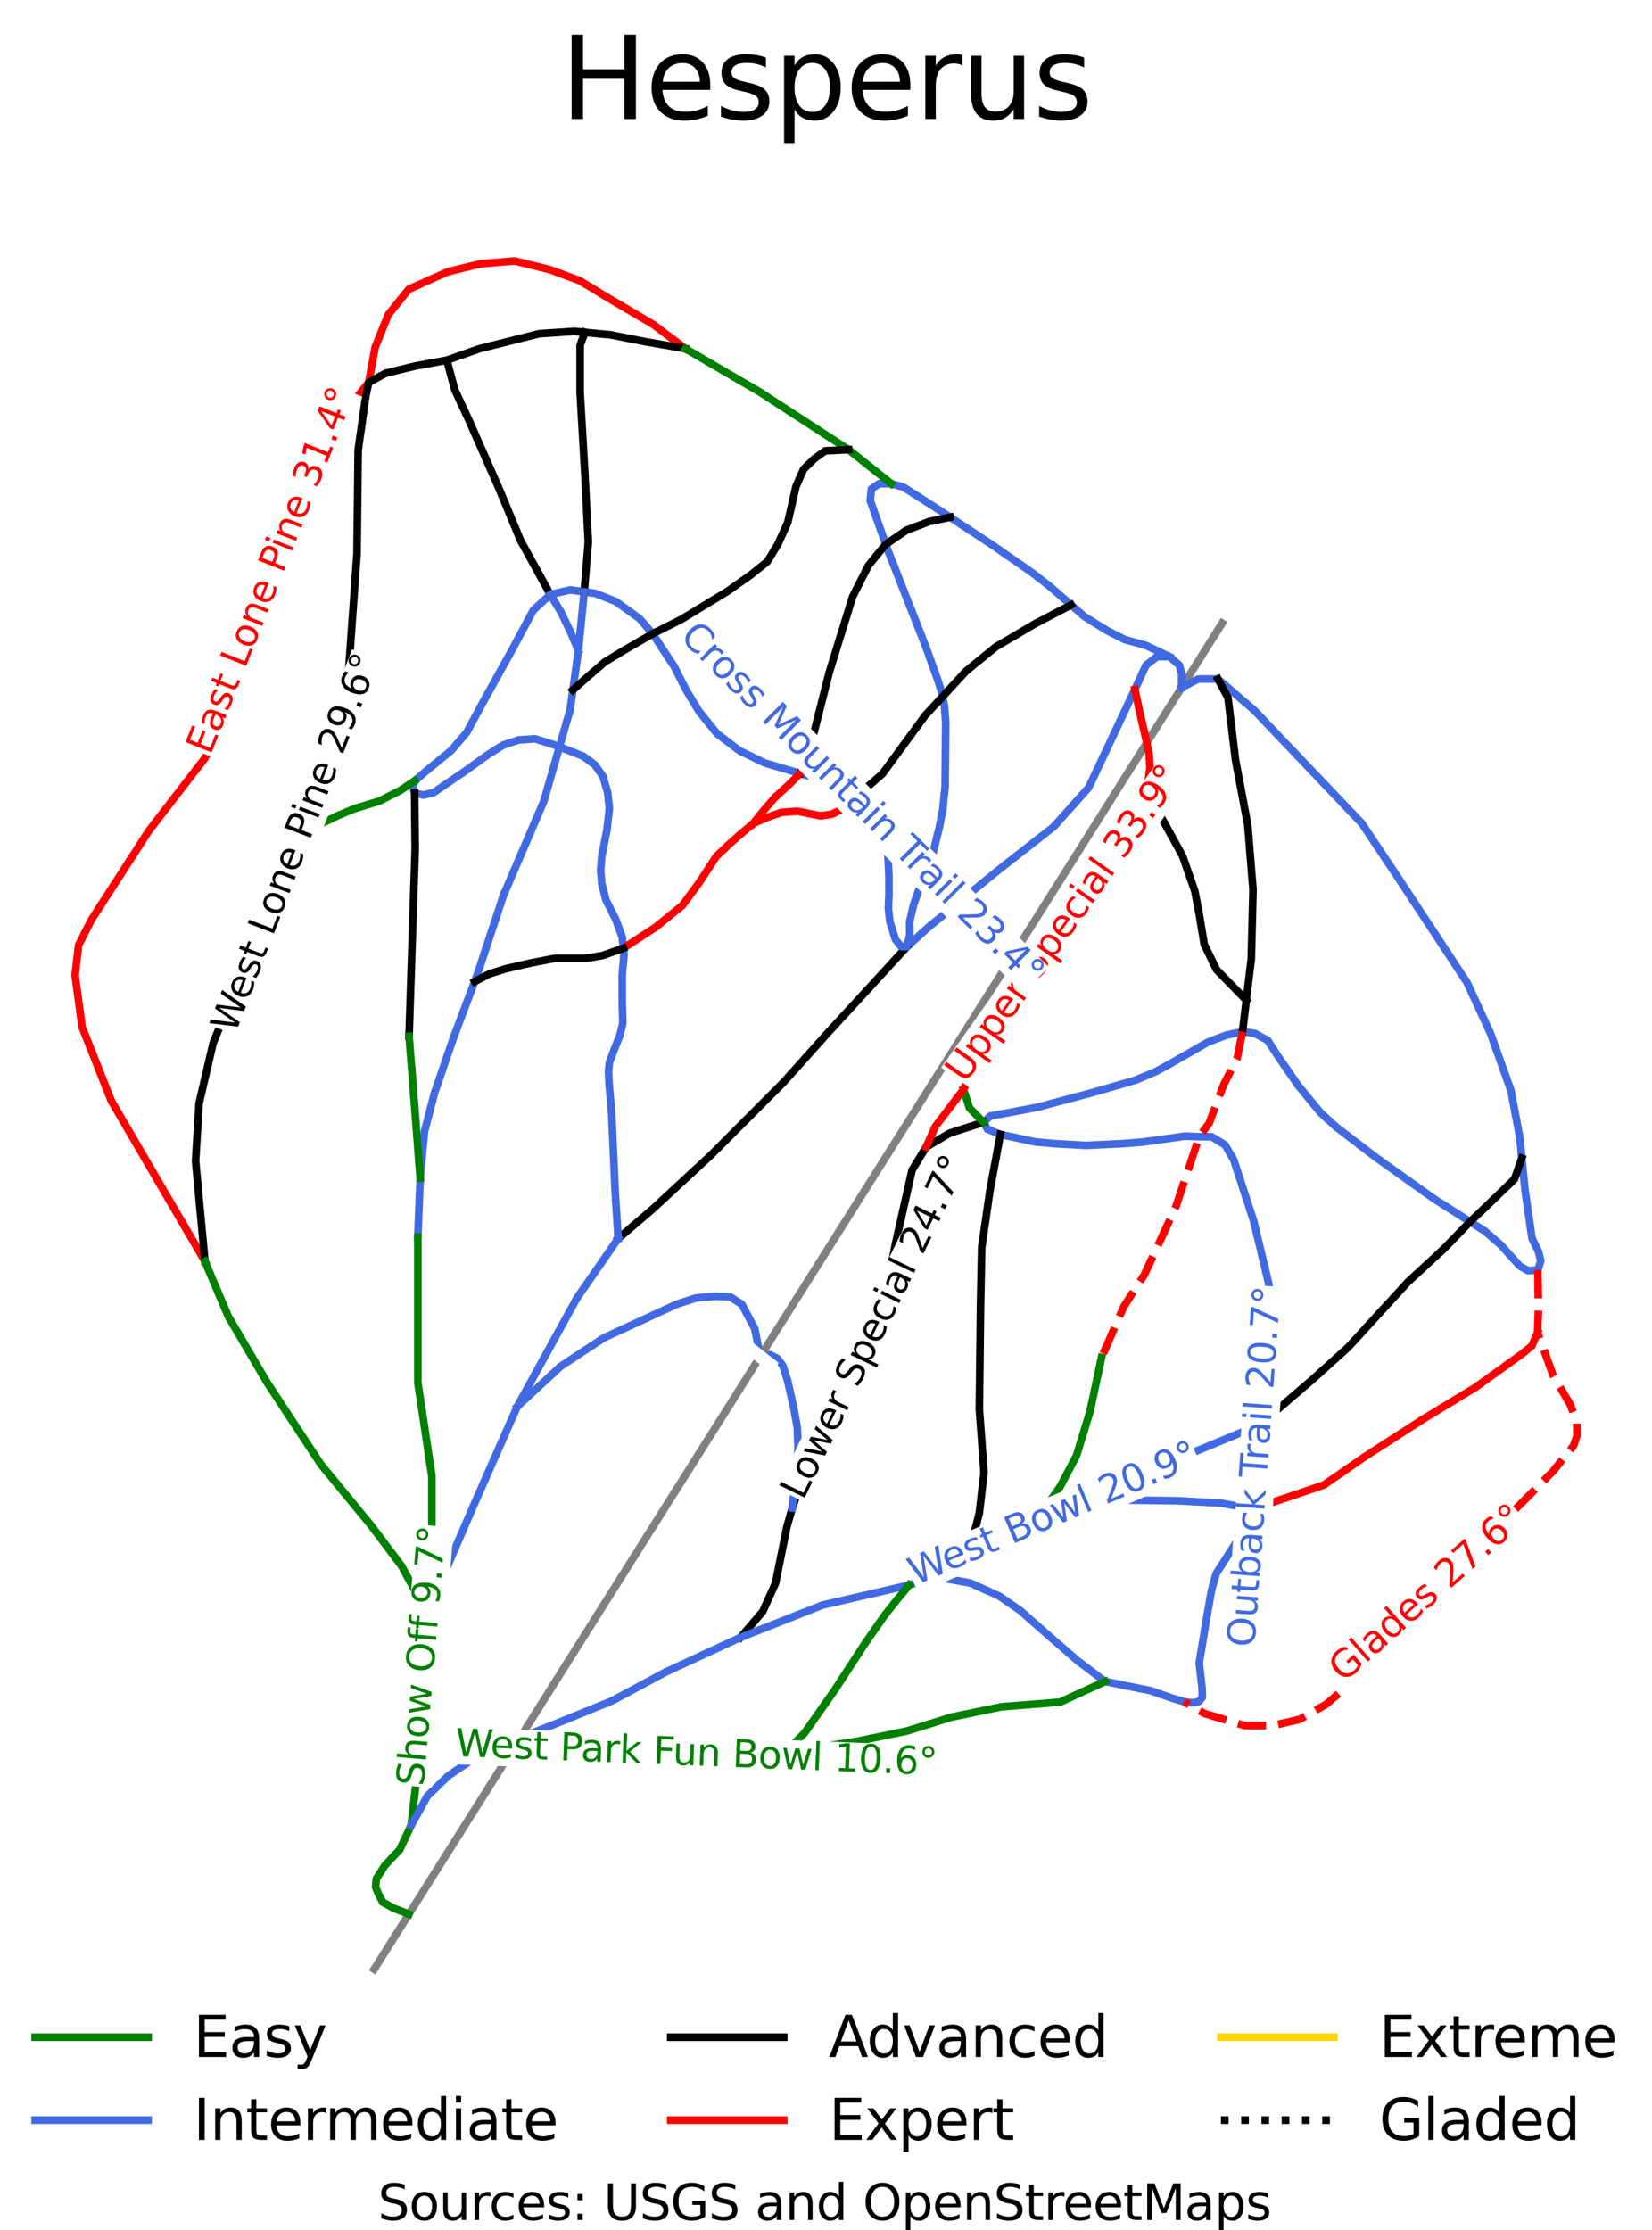 <?xml version="1.0" encoding="utf-8" standalone="no"?>
<!DOCTYPE svg PUBLIC "-//W3C//DTD SVG 1.1//EN"
  "http://www.w3.org/Graphics/SVG/1.1/DTD/svg11.dtd">
<svg height="118.412pt" version="1.1" viewBox="0 0 87.732 118.412" width="87.732pt" xmlns="http://www.w3.org/2000/svg" xmlns:xlink="http://www.w3.org/1999/xlink">
 <defs>
  <style type="text/css">*{stroke-linecap:butt;stroke-linejoin:round;}</style>
 </defs>
 <g id="figure_1">
  <g id="patch_1">
   <path d="M 0 118.412 
L 87.732 118.412 
L 87.732 0 
L 0 0 
z
" style="fill:#ffffff;"/>
  </g>
  <g id="axes_1">
   <g id="line2d_1">
    <path clip-path="url(#pe75e7ef4fc)" d="M 62.752 36.506 
" style="fill:none;stroke:#008000;stroke-linecap:square;stroke-width:0.001;"/>
   </g>
   <g id="line2d_2">
    <path clip-path="url(#pe75e7ef4fc)" d="M 62.752 36.506 
" style="fill:none;stroke:#4169e1;stroke-linecap:square;stroke-width:0.001;"/>
   </g>
   <g id="line2d_3">
    <path clip-path="url(#pe75e7ef4fc)" d="M 62.752 36.506 
" style="fill:none;stroke:#000000;stroke-linecap:square;stroke-width:0.001;"/>
   </g>
   <g id="line2d_4">
    <path clip-path="url(#pe75e7ef4fc)" d="M 62.752 36.506 
" style="fill:none;stroke:#ff0000;stroke-linecap:square;stroke-width:0.001;"/>
   </g>
   <g id="line2d_5">
    <path clip-path="url(#pe75e7ef4fc)" d="M 62.752 36.506 
" style="fill:none;stroke:#ffd700;stroke-linecap:square;stroke-width:0.001;"/>
   </g>
   <g id="line2d_6">
    <path clip-path="url(#pe75e7ef4fc)" d="M 62.752 36.506 
" style="fill:none;stroke:#000000;stroke-dasharray:0.001,0.002;stroke-dashoffset:0;stroke-width:0.001;"/>
   </g>
   <g id="line2d_7">
    <path clip-path="url(#pe75e7ef4fc)" d="M 19.87 104.557 
L 21.715 101.631 
L 24.047 97.93 
L 26.379 94.229 
L 28.711 90.528 
L 31.043 86.828 
L 33.375 83.127 
L 35.707 79.426 
L 38.039 75.725 
L 40.371 72.025 
L 43.168 67.585 
L 45.966 63.145 
L 48.764 58.705 
L 51.561 54.265 
L 54.359 49.826 
L 57.157 45.386 
L 59.954 40.946 
L 62.752 36.506 
L 64.906 33.088 
" style="fill:none;stroke:#808080;stroke-linecap:square;stroke-width:0.406;"/>
   </g>
   <g id="line2d_8">
    <path clip-path="url(#pe75e7ef4fc)" d="M 62.752 36.506 
L 63.625 36.055 
L 64.681 36.055 
L 65.644 36.883 
L 66.607 37.711 
L 67.321 38.462 
L 68.036 39.213 
L 68.75 39.963 
L 69.464 40.714 
L 70.179 41.465 
L 70.893 42.215 
L 71.607 42.966 
L 72.322 43.717 
L 73.223 45.065 
L 74.124 46.412 
L 75.071 47.853 
L 76.018 49.293 
L 76.965 50.733 
L 77.913 52.174 
L 78.534 53.522 
L 79.155 54.869 
L 79.699 56.386 
L 80.243 57.904 
L 80.475 59.144 
L 80.708 60.385 
L 80.819 61.497 
L 80.987 63.174 
L 81.174 64.461 
L 81.36 65.747 
L 81.702 66.453 
L 81.827 66.942 
L 81.67 67.433 
L 81.142 67.464 
L 80.708 67.218 
L 79.715 66.115 
L 78.875 65.38 
L 78.071 64.87 
L 77.122 64.267 
L 76.173 63.664 
L 74.605 62.546 
L 73.036 61.428 
L 71.996 60.631 
L 70.955 59.834 
L 70.147 59.098 
L 69.589 58.425 
L 68.936 57.628 
L 67.88 56.096 
L 67.321 55.238 
L 66.638 54.869 
L 65.985 54.777 
L 65.115 54.963 
L 64.153 55.33 
L 63.19 55.882 
L 62.227 56.433 
L 61.389 56.893 
L 60.301 57.352 
L 59.075 57.705 
L 57.848 58.057 
L 56.465 58.425 
L 55.083 58.793 
L 53.468 59.098 
L 52.598 59.252 
L 52.225 59.588 
L 52.443 59.956 
L 53.126 60.233 
L 54.99 60.631 
L 56.014 60.723 
L 57.661 60.815 
L 59.618 60.723 
L 60.736 60.631 
L 61.839 60.478 
L 62.942 60.325 
L 63.686 60.355 
L 64.339 60.355 
L 65.054 60.784 
L 65.519 61.58 
L 65.755 62.305 
L 66.165 63.567 
L 66.576 64.828 
L 66.964 66.437 
L 67.351 68.045 
L 67.6 69.455 
L 67.663 70.374 
L 67.414 72.06 
L 67.166 73.654 
L 66.917 75.247 
L 66.893 75.656 
L 66.827 76.769 
L 66.762 77.882 
L 66.653 79 
L 66.544 80.118 
L 65.706 81.804 
L 65.147 82.677 
L 64.587 83.55 
L 64.339 84.439 
L 64.059 86.032 
L 63.873 87.166 
L 63.686 88.299 
L 63.843 89.678 
L 63.851 90.128 
L 63.685 90.329 
L 63.454 90.4 
L 63.174 90.4 
L 62.879 90.353 
L 62.258 90.169 
L 61.109 89.77 
L 59.897 89.525 
L 58.686 89.28 
L 57.226 88.177 
L 56.449 87.503 
L 55.673 86.829 
L 54.928 86.171 
L 54.182 85.512 
L 53.065 84.745 
L 51.542 84.056 
L 49.772 83.734 
" style="fill:none;stroke:#4169e1;stroke-linecap:square;stroke-width:0.406;"/>
   </g>
   <g id="line2d_9">
    <path clip-path="url(#pe75e7ef4fc)" d="M 62.752 36.506 
L 62.755 35.78 
L 62.631 35.32 
L 62.103 34.861 
L 61.45 34.861 
L 60.861 35.32 
L 60.27 36.607 
L 59.657 37.909 
L 59.043 39.212 
L 58.43 40.514 
L 57.816 41.817 
L 56.885 42.859 
L 55.953 43.901 
L 54.524 45.019 
L 53.095 46.137 
L 52.156 46.903 
L 51.216 47.669 
L 50.277 48.435 
L 49.337 49.201 
L 48.156 50.274 
" style="fill:none;stroke:#4169e1;stroke-linecap:square;stroke-width:0.406;"/>
   </g>
   <g id="line2d_10">
    <path clip-path="url(#pe75e7ef4fc)" d="M 36.4 18.512 
L 35.546 17.869 
L 34.692 17.226 
L 33.542 16.551 
L 32.393 15.877 
L 30.778 14.898 
L 29.195 14.315 
L 27.33 13.855 
L 25.498 14.009 
L 23.759 14.437 
L 22.733 14.897 
L 21.708 15.357 
L 20.622 16.704 
L 19.922 18.436 
L 19.581 20.306 
L 18.789 21.302 
L 17.996 22.298 
L 17.36 23.37 
L 16.723 24.442 
L 16.009 26.127 
L 15.295 27.812 
L 14.891 29.069 
L 14.486 30.325 
L 14.098 31.735 
L 13.71 33.144 
L 13.322 34.554 
L 12.934 35.963 
L 12.421 37.036 
L 11.909 38.109 
L 11.396 39.182 
L 10.884 40.254 
L 10.138 41.219 
L 9.393 42.184 
L 8.647 43.15 
L 7.902 44.115 
L 7.141 45.294 
L 6.38 46.474 
L 5.619 47.654 
L 4.858 48.833 
L 4.174 50.182 
L 3.988 51.775 
L 4.174 53.154 
L 4.361 54.533 
L 4.749 55.514 
L 5.137 56.494 
L 5.525 57.475 
L 5.914 58.455 
L 6.535 59.52 
L 7.156 60.585 
L 7.777 61.65 
L 8.399 62.715 
L 9.02 63.779 
L 9.641 64.844 
L 10.263 65.909 
L 10.884 66.974 
" style="fill:none;stroke:#ff0000;stroke-linecap:square;stroke-width:0.406;"/>
   </g>
   <g id="line2d_11">
    <path clip-path="url(#pe75e7ef4fc)" d="M 36.4 18.512 
L 35.344 18.328 
L 34.288 18.145 
L 32.424 17.777 
L 31.061 17.648 
L 30.499 17.593 
L 28.635 17.717 
L 27.051 18.115 
L 25.467 18.512 
L 23.728 19.126 
L 22.05 19.433 
L 20.482 19.815 
L 19.581 20.306 
L 19.425 21.041 
L 19.223 22.466 
L 19.021 23.89 
L 19.006 25.269 
L 18.991 26.648 
L 18.975 28.027 
L 18.96 29.406 
L 18.851 30.923 
L 18.742 32.44 
L 18.633 33.957 
L 18.525 35.474 
L 18.199 36.653 
L 17.873 37.833 
L 17.547 39.013 
L 17.221 40.193 
L 16.892 41.25 
L 16.563 42.308 
L 16.234 43.366 
L 15.905 44.423 
L 15.792 44.789 
L 15.186 46.168 
L 14.58 47.547 
L 13.975 48.925 
L 13.369 50.304 
L 12.856 51.576 
L 12.344 52.847 
L 11.831 54.119 
L 11.318 55.391 
L 10.946 56.984 
L 10.574 58.577 
L 10.48 60.109 
L 10.387 61.642 
L 10.511 62.975 
L 10.635 64.308 
L 10.76 65.641 
L 10.884 66.974 
" style="fill:none;stroke:#000000;stroke-linecap:square;stroke-width:0.406;"/>
   </g>
   <g id="line2d_12">
    <path clip-path="url(#pe75e7ef4fc)" d="M 64.681 36.055 
L 65.209 37.036 
L 65.396 38.538 
L 65.612 40.346 
L 65.939 42.077 
L 66.265 43.809 
L 66.405 45.525 
L 66.544 47.241 
L 66.498 49.079 
L 66.452 50.917 
L 66.319 52.013 
L 66.187 53.109 
L 65.985 54.777 
" style="fill:none;stroke:#000000;stroke-linecap:square;stroke-width:0.406;"/>
   </g>
   <g id="line2d_13">
    <path clip-path="url(#pe75e7ef4fc)" d="M 48.156 50.274 
L 47.271 51.239 
L 46.387 52.204 
L 45.175 53.522 
L 43.963 54.839 
L 42.783 56.157 
L 41.603 57.474 
L 40.64 58.44 
L 39.677 59.405 
L 38.714 60.37 
L 37.751 61.336 
L 36.99 62.041 
L 36.229 62.745 
L 35.468 63.45 
L 34.707 64.155 
L 33.768 64.959 
L 32.828 65.763 
" style="fill:none;stroke:#000000;stroke-linecap:square;stroke-width:0.406;"/>
   </g>
   <g id="line2d_14">
    <path clip-path="url(#pe75e7ef4fc)" d="M 52.225 59.588 
L 50.423 60.171 
L 49.182 60.906 
L 48.436 62.131 
L 48.219 63.097 
L 48.001 64.062 
L 47.784 65.028 
L 47.567 65.993 
L 47.225 67.77 
L 46.883 69.547 
L 46.511 70.497 
L 46.138 71.447 
L 45.765 72.397 
L 45.392 73.347 
L 44.553 75.002 
L 43.715 76.656 
L 43.125 77.698 
L 42.535 78.74 
L 42.073 80.071 
L 41.789 81.069 
L 41.486 82.566 
L 41.184 84.063 
L 40.508 85.561 
L 39.335 86.937 
" style="fill:none;stroke:#000000;stroke-linecap:square;stroke-width:0.406;"/>
   </g>
   <g id="line2d_15">
    <path clip-path="url(#pe75e7ef4fc)" d="M 51.169 57.842 
L 51.48 58.823 
L 52.225 59.588 
" style="fill:none;stroke:#008000;stroke-linecap:square;stroke-width:0.406;"/>
   </g>
   <g id="line2d_16">
    <path clip-path="url(#pe75e7ef4fc)" d="M 60.27 36.607 
L 60.503 37.695 
L 60.761 38.831 
L 61.019 39.967 
L 61.07 40.797 
L 60.922 41.785 
L 59.944 43.272 
L 58.966 44.758 
L 58.329 45.938 
L 57.692 47.117 
L 57.133 48.098 
L 56.574 49.079 
L 55.549 50.703 
L 54.524 52.327 
L 53.716 53.338 
L 52.909 54.349 
L 52.474 55.223 
L 52.039 56.096 
L 51.604 56.969 
L 51.169 57.842 
L 50.424 58.823 
L 49.679 59.804 
L 49.182 60.906 
" style="fill:none;stroke:#ff0000;stroke-linecap:square;stroke-width:0.406;"/>
   </g>
   <g id="line2d_17">
    <path clip-path="url(#pe75e7ef4fc)" d="M 60.922 41.785 
L 61.59 43.241 
L 62.196 44.344 
L 62.802 45.447 
L 63.128 46.382 
L 63.454 47.317 
L 63.703 48.634 
L 63.95 50.136 
L 64.603 51.484 
L 65.395 52.297 
L 66.187 53.109 
" style="fill:none;stroke:#000000;stroke-linecap:square;stroke-width:0.406;"/>
   </g>
   <g id="line2d_18">
    <path clip-path="url(#pe75e7ef4fc)" d="M 62.103 34.861 
L 60.845 34.263 
L 59.727 33.957 
L 58.764 33.466 
L 57.584 32.731 
L 56.882 32.119 
L 55.72 31.107 
L 54.726 30.341 
L 53.685 29.621 
L 52.645 28.901 
L 51.551 28.182 
L 50.458 27.463 
L 49.663 26.939 
L 48.824 26.404 
L 47.986 25.868 
L 47.334 25.683 
L 46.681 25.683 
L 46.278 25.96 
L 46.215 26.572 
L 46.627 27.736 
L 47.039 28.901 
L 47.147 29.207 
L 47.66 30.509 
L 48.172 31.812 
L 48.685 33.114 
L 49.197 34.417 
L 49.788 36.071 
L 50.036 36.837 
L 50.159 37.511 
L 50.222 38.369 
L 50.206 40.07 
L 50.191 41.771 
L 50.067 42.996 
L 49.88 43.947 
L 49.539 45.325 
L 48.979 46.734 
L 48.514 48.052 
L 48.304 48.948 
L 48.316 49.633 
L 48.156 50.274 
L 47.854 50.258 
L 47.55 49.876 
L 47.418 49.454 
L 47.256 48.925 
L 47.179 48.236 
L 47.209 47.471 
L 47.209 46.55 
L 47.147 45.263 
L 46.681 43.947 
L 45.718 42.752 
L 45.346 42.414 
L 44.336 41.863 
L 43.327 41.311 
L 42.493 41.066 
L 40.624 40.514 
L 39.289 39.871 
L 38.078 38.952 
L 37.114 37.757 
L 36.431 36.623 
L 35.81 35.398 
L 35.235 34.524 
L 34.66 33.65 
L 33.977 32.854 
L 32.703 31.934 
L 31.617 31.506 
L 31.025 31.424 
L 30.281 31.322 
L 29.225 31.566 
L 28.325 32.393 
L 27.75 33.466 
L 27.175 34.539 
L 26.46 35.826 
L 25.746 37.112 
L 25.265 38.001 
L 24.784 38.89 
L 23.975 39.839 
L 22.734 40.852 
L 22.019 41.464 
L 21.942 41.785 
L 22.019 42.107 
L 22.485 42.215 
L 23.044 42.077 
L 23.883 41.495 
L 24.566 41.036 
L 25.932 40.055 
L 26.709 39.564 
L 27.548 39.288 
L 28.418 39.228 
L 29.474 39.564 
L 30.964 40.147 
L 31.586 40.606 
L 32.02 41.219 
L 32.269 42.077 
L 32.362 42.904 
L 32.238 44.038 
L 31.959 45.447 
L 31.896 46.214 
L 31.959 46.918 
L 32.175 47.777 
L 32.703 48.818 
L 33.045 49.768 
L 33.104 50.344 
L 33.139 50.687 
L 33.045 51.76 
L 33.045 53.201 
L 33.076 54.334 
L 32.921 54.977 
L 32.611 55.744 
L 32.362 56.417 
L 32.315 56.877 
L 32.347 57.566 
L 32.487 59.144 
L 32.533 60.194 
L 32.58 61.243 
L 32.627 62.293 
L 32.673 63.342 
L 32.751 64.553 
L 32.828 65.763 
" style="fill:none;stroke:#4169e1;stroke-linecap:square;stroke-width:0.406;"/>
   </g>
   <g id="line2d_19">
    <path clip-path="url(#pe75e7ef4fc)" d="M 47.334 25.683 
L 46.2 24.779 
L 45.066 23.876 
L 43.886 23.11 
L 42.706 22.344 
L 41.526 21.578 
L 40.345 20.811 
L 39.359 20.237 
L 38.372 19.662 
L 37.386 19.087 
L 36.4 18.512 
" style="fill:none;stroke:#008000;stroke-linecap:square;stroke-width:0.406;"/>
   </g>
   <g id="line2d_20">
    <path clip-path="url(#pe75e7ef4fc)" d="M 23.728 19.126 
L 24.162 20.72 
L 24.876 22.252 
L 25.288 23.186 
L 25.7 24.121 
L 26.111 25.055 
L 26.523 25.99 
L 27.082 27.338 
L 27.64 28.687 
L 28.433 30.127 
L 29.225 31.566 
" style="fill:none;stroke:#000000;stroke-linecap:square;stroke-width:0.406;"/>
   </g>
   <g id="line2d_21">
    <path clip-path="url(#pe75e7ef4fc)" d="M 31.061 17.648 
L 30.809 18.328 
L 30.809 19.585 
L 30.809 20.842 
L 30.871 21.914 
L 30.933 22.986 
L 30.996 24.059 
L 31.058 25.131 
L 31.151 26.955 
L 31.244 28.779 
L 31.135 30.101 
L 31.025 31.424 
" style="fill:none;stroke:#000000;stroke-linecap:square;stroke-width:0.406;"/>
   </g>
   <g id="line2d_22">
    <path clip-path="url(#pe75e7ef4fc)" d="M 45.066 23.876 
L 43.824 23.936 
L 43.233 24.366 
L 42.674 24.917 
L 42.271 25.836 
L 42.053 26.786 
L 41.836 27.736 
L 41.308 28.901 
L 40.748 29.82 
L 39.91 30.495 
L 38.606 31.414 
L 37.395 32.149 
L 36.183 32.884 
L 34.66 33.65 
" style="fill:none;stroke:#000000;stroke-linecap:square;stroke-width:0.406;"/>
   </g>
   <g id="line2d_23">
    <path clip-path="url(#pe75e7ef4fc)" d="M 31.025 31.424 
L 30.871 32.981 
L 30.716 34.539 
L 30.57 35.587 
L 30.424 36.635 
L 30.281 37.665 
L 29.931 38.883 
L 29.582 40.101 
L 29.232 41.319 
L 28.883 42.536 
L 28.347 43.785 
L 27.811 45.034 
L 27.275 46.282 
L 26.74 47.531 
" style="fill:none;stroke:#4169e1;stroke-linecap:square;stroke-width:0.406;"/>
   </g>
   <g id="line2d_24">
    <path clip-path="url(#pe75e7ef4fc)" d="M 34.66 33.65 
L 33.17 34.509 
L 32.114 35.152 
L 31.12 36.009 
L 30.424 36.635 
" style="fill:none;stroke:#000000;stroke-linecap:square;stroke-width:0.406;"/>
   </g>
   <g id="line2d_25">
    <path clip-path="url(#pe75e7ef4fc)" d="M 29.225 31.566 
L 29.784 32.485 
L 30.312 33.59 
L 30.716 34.539 
" style="fill:none;stroke:#4169e1;stroke-linecap:square;stroke-width:0.406;"/>
   </g>
   <g id="line2d_26">
    <path clip-path="url(#pe75e7ef4fc)" d="M 22.019 42.107 
L 22.034 43.671 
L 22.05 45.08 
L 22.009 46.322 
L 21.968 47.565 
L 21.928 48.808 
L 21.887 50.051 
L 21.846 51.294 
L 21.805 52.537 
L 21.765 53.78 
L 21.724 55.023 
" style="fill:none;stroke:#000000;stroke-linecap:square;stroke-width:0.406;"/>
   </g>
   <g id="line2d_27">
    <path clip-path="url(#pe75e7ef4fc)" d="M 56.882 32.119 
L 55.928 32.617 
L 54.975 33.114 
L 53.934 33.727 
L 52.894 34.339 
L 52.101 34.983 
L 51.309 35.627 
L 50.222 36.807 
L 49.135 37.987 
L 48.001 39.534 
L 46.867 41.082 
L 46.106 41.748 
L 45.346 42.414 
" style="fill:none;stroke:#000000;stroke-linecap:square;stroke-width:0.406;"/>
   </g>
   <g id="line2d_28">
    <path clip-path="url(#pe75e7ef4fc)" d="M 50.458 27.463 
L 49.352 27.69 
L 48.141 28.15 
L 47.039 28.901 
L 46.123 30.02 
L 45.283 31.674 
L 44.973 32.677 
L 44.662 33.681 
L 44.352 34.684 
L 44.042 35.688 
L 43.637 37.281 
L 43.233 38.874 
L 42.863 39.97 
L 42.493 41.066 
" style="fill:none;stroke:#000000;stroke-linecap:square;stroke-width:0.406;"/>
   </g>
   <g id="line2d_29">
    <path clip-path="url(#pe75e7ef4fc)" d="M 45.346 42.414 
L 44.911 42.858 
L 44.197 43.226 
L 43.575 43.318 
L 42.364 43.073 
L 41.494 43.134 
L 40.718 43.409 
L 40.004 43.717 
L 39.35 44.268 
L 38.73 44.82 
L 38.047 45.463 
L 37.146 46.842 
L 36.245 48.068 
L 34.816 49.231 
L 33.96 49.788 
L 33.104 50.344 
" style="fill:none;stroke:#ff0000;stroke-linecap:square;stroke-width:0.406;"/>
   </g>
   <g id="line2d_30">
    <path clip-path="url(#pe75e7ef4fc)" d="M 42.493 41.066 
L 41.898 41.663 
L 41.152 42.338 
L 40.469 43.134 
L 40.004 43.717 
" style="fill:none;stroke:#ff0000;stroke-linecap:square;stroke-width:0.406;"/>
   </g>
   <g id="line2d_31">
    <path clip-path="url(#pe75e7ef4fc)" d="M 22.019 41.464 
L 21.257 41.969 
L 20.171 42.522 
L 18.789 42.95 
L 17.981 43.287 
L 16.77 43.869 
L 15.905 44.423 
" style="fill:none;stroke:#008000;stroke-linecap:square;stroke-width:0.406;"/>
   </g>
   <g id="line2d_32">
    <path clip-path="url(#pe75e7ef4fc)" d="M 26.74 47.531 
L 26.394 48.577 
L 26.049 49.623 
L 25.703 50.668 
L 25.358 51.714 
L 25.21 52.115 
L 24.657 53.578 
L 24.104 55.04 
L 23.594 56.522 
L 23.085 58.004 
L 22.814 59.036 
L 22.544 60.068 
L 22.429 61.314 
L 22.314 62.561 
L 22.252 64.124 
L 22.19 65.687 
" style="fill:none;stroke:#4169e1;stroke-linecap:square;stroke-width:0.406;"/>
   </g>
   <g id="line2d_33">
    <path clip-path="url(#pe75e7ef4fc)" d="M 21.724 55.023 
L 21.817 56.18 
L 21.911 57.336 
L 22.011 58.643 
L 22.112 59.949 
L 22.213 61.255 
L 22.314 62.561 
" style="fill:none;stroke:#008000;stroke-linecap:square;stroke-width:0.406;"/>
   </g>
   <g id="line2d_34">
    <path clip-path="url(#pe75e7ef4fc)" d="M 33.104 50.344 
L 32.005 50.733 
L 31.104 50.887 
L 29.459 50.887 
L 28.185 51.131 
L 26.848 51.438 
L 25.979 51.714 
L 25.21 52.115 
" style="fill:none;stroke:#000000;stroke-linecap:square;stroke-width:0.406;"/>
   </g>
   <g id="line2d_35">
    <path clip-path="url(#pe75e7ef4fc)" d="M 22.19 65.687 
L 22.19 66.683 
L 22.19 67.678 
L 22.19 68.674 
L 22.19 69.669 
L 22.19 71.538 
L 22.19 73.407 
L 22.376 74.649 
L 22.563 75.89 
L 22.749 77.131 
L 22.935 78.372 
L 22.935 79.475 
L 22.935 80.578 
L 22.935 81.681 
L 22.935 82.784 
L 22.811 84.224 
L 22.686 85.664 
L 22.609 86.798 
L 22.531 87.932 
L 22.454 89.066 
L 22.376 90.199 
L 22.345 91.456 
L 22.314 92.713 
L 22.19 93.815 
L 22.066 94.918 
L 21.949 95.921 
L 21.833 96.925 
L 21.227 98.211 
L 20.435 99.054 
L 19.985 99.759 
L 19.945 100.189 
L 20.094 100.556 
L 20.326 101 
L 20.916 101.322 
L 21.715 101.631 
" style="fill:none;stroke:#008000;stroke-linecap:square;stroke-width:0.406;"/>
   </g>
   <g id="line2d_36">
    <path clip-path="url(#pe75e7ef4fc)" d="M 32.828 65.763 
L 31.734 67.342 
L 30.639 68.92 
L 29.847 70.36 
L 29.054 71.8 
L 28.262 73.24 
L 27.47 74.68 
L 26.896 75.982 
L 26.321 77.284 
L 25.746 78.586 
L 25.172 79.888 
L 24.55 81.332 
L 23.929 82.776 
L 23.308 84.22 
L 22.686 85.664 
" style="fill:none;stroke:#4169e1;stroke-linecap:square;stroke-width:0.406;"/>
   </g>
   <g id="line2d_37">
    <path clip-path="url(#pe75e7ef4fc)" d="M 10.884 66.974 
L 11.505 68.437 
L 12.126 69.899 
L 12.639 70.773 
L 13.151 71.646 
L 13.664 72.52 
L 14.176 73.393 
L 14.891 74.481 
L 15.605 75.569 
L 16.32 76.657 
L 17.034 77.744 
L 17.702 78.556 
L 18.369 79.368 
L 19.037 80.18 
L 19.705 80.991 
L 20.512 82.064 
L 21.32 83.137 
L 22.003 84.401 
L 22.686 85.664 
" style="fill:none;stroke:#008000;stroke-linecap:square;stroke-width:0.406;"/>
   </g>
   <g id="line2d_38">
    <path clip-path="url(#pe75e7ef4fc)" d="M 66.893 75.656 
L 65.719 76.142 
L 64.546 76.628 
L 63.372 77.114 
L 62.198 77.599 
L 61.266 77.982 
L 60.334 78.365 
L 59.403 78.749 
L 58.471 79.132 
L 57.043 79.884 
L 55.955 80.458 
L 54.868 81.032 
L 54.159 81.421 
L 53.178 81.961 
L 52.196 82.502 
L 51.344 82.936 
L 49.772 83.734 
L 48.283 84.156 
L 46.758 84.515 
L 45.221 84.868 
L 43.684 85.221 
L 42.597 85.65 
L 41.51 86.079 
L 40.422 86.508 
L 39.335 86.937 
L 38.342 87.396 
L 37.348 87.856 
L 36.354 88.315 
L 35.36 88.775 
L 33.931 89.541 
L 32.502 90.307 
L 31.073 90.889 
L 29.644 91.47 
L 28.635 91.869 
L 27.625 92.267 
L 26.616 92.666 
L 25.607 93.064 
L 24.706 93.677 
L 23.805 94.289 
L 22.695 95.362 
L 21.833 96.925 
" style="fill:none;stroke:#4169e1;stroke-linecap:square;stroke-width:0.406;"/>
   </g>
   <g id="line2d_39">
    <path clip-path="url(#pe75e7ef4fc)" d="M 48.283 84.156 
L 47.535 85.067 
L 46.976 85.772 
L 45.951 87.243 
L 45.143 88.483 
L 44.336 89.724 
L 43.529 90.873 
L 42.721 92.022 
L 41.695 93.034 
L 40.578 93.248 
L 38.87 93.278 
L 36.974 93.186 
L 35.965 93.033 
L 34.956 92.881 
L 33.605 92.712 
L 32.254 92.543 
L 31.058 92.513 
L 29.862 92.483 
L 28.876 92.567 
L 27.889 92.651 
L 26.748 92.858 
L 25.607 93.064 
" style="fill:none;stroke:#008000;stroke-linecap:square;stroke-width:0.406;"/>
   </g>
   <g id="line2d_40">
    <path clip-path="url(#pe75e7ef4fc)" d="M 40.371 72.025 
L 40.081 70.543 
L 39.398 69.256 
L 38.776 68.858 
L 37.969 68.828 
L 36.944 68.92 
L 35.919 69.256 
L 34.956 69.7 
L 33.993 70.145 
L 33.031 70.589 
L 32.068 71.034 
L 30.918 71.792 
L 29.769 72.55 
L 28.62 73.615 
L 27.47 74.68 
" style="fill:none;stroke:#4169e1;stroke-linecap:square;stroke-width:0.406;"/>
   </g>
   <g id="line2d_41">
    <path clip-path="url(#pe75e7ef4fc)" d="M 65.985 54.777 
L 65.706 56.172 
L 64.991 57.582 
L 64.603 58.608 
L 64.214 59.634 
L 63.686 60.355 
L 63.376 61.286 
L 63.066 62.216 
L 62.755 63.147 
L 62.445 64.077 
L 62.025 64.981 
L 61.606 65.885 
L 61.186 66.789 
L 60.767 67.693 
L 60.223 68.536 
L 59.68 69.379 
L 59.09 70.727 
L 58.5 72.075 
" style="fill:none;stroke:#ff0000;stroke-dasharray:1.503,0.65;stroke-dashoffset:0;stroke-width:0.406;"/>
   </g>
   <g id="line2d_42">
    <path clip-path="url(#pe75e7ef4fc)" d="M 80.819 61.497 
L 80.429 62.607 
L 79.683 63.327 
L 78.938 64.047 
L 78.071 64.87 
L 77.371 65.592 
L 76.67 66.315 
L 75.723 67.188 
L 74.776 68.061 
L 73.984 68.927 
L 73.191 69.792 
L 72.399 70.658 
L 71.607 71.523 
L 70.676 72.366 
L 69.744 73.209 
L 68.318 74.433 
L 66.893 75.656 
" style="fill:none;stroke:#000000;stroke-linecap:square;stroke-width:0.406;"/>
   </g>
   <g id="line2d_43">
    <path clip-path="url(#pe75e7ef4fc)" d="M 81.67 67.433 
L 81.686 68.479 
L 81.702 69.524 
L 81.655 70.754 
L 82.067 71.89 
L 82.479 73.025 
L 83.38 74.558 
L 83.736 75.477 
L 83.744 76.242 
L 83.566 76.764 
L 82.479 78.112 
L 81.267 79.338 
L 80.056 80.563 
L 78.643 81.85 
L 77.229 83.137 
L 76.531 83.903 
L 75.832 84.669 
L 75.04 85.527 
L 74.248 86.385 
L 73.517 87.12 
L 72.787 87.856 
L 71.98 88.852 
L 71.173 89.848 
L 70.427 90.491 
L 69.029 91.287 
L 67.6 91.624 
L 66.11 91.624 
L 65.038 91.302 
L 63.967 90.981 
L 62.879 90.353 
" style="fill:none;stroke:#ff0000;stroke-dasharray:1.503,0.65;stroke-dashoffset:0;stroke-width:0.406;"/>
   </g>
   <g id="line2d_44">
    <path clip-path="url(#pe75e7ef4fc)" d="M 66.544 80.118 
L 64.807 79.805 
L 63.658 79.744 
L 62.509 79.683 
L 61.344 79.668 
L 60.18 79.653 
L 58.798 79.616 
L 57.043 79.884 
" style="fill:none;stroke:#4169e1;stroke-linecap:square;stroke-width:0.406;"/>
   </g>
   <g id="line2d_45">
    <path clip-path="url(#pe75e7ef4fc)" d="M 58.5 72.075 
L 58.19 73.519 
L 57.881 74.964 
L 57.524 76.129 
L 57.167 77.293 
L 56.313 78.91 
L 55.423 80.196 
L 54.159 81.421 
" style="fill:none;stroke:#008000;stroke-linecap:square;stroke-width:0.406;"/>
   </g>
   <g id="line2d_46">
    <path clip-path="url(#pe75e7ef4fc)" d="M 53.126 60.233 
L 52.848 61.731 
L 52.569 63.229 
L 52.352 64.73 
L 52.135 66.231 
L 52.104 67.764 
L 52.073 69.296 
L 52.057 70.675 
L 52.041 72.053 
L 52.026 73.432 
L 52.01 74.811 
L 52.134 76.496 
L 52.259 78.181 
L 52.134 79.254 
L 52.01 80.326 
L 51.677 81.631 
L 51.344 82.936 
" style="fill:none;stroke:#000000;stroke-linecap:square;stroke-width:0.406;"/>
   </g>
   <g id="line2d_47">
    <path clip-path="url(#pe75e7ef4fc)" d="M 58.686 89.28 
L 57.491 89.828 
L 56.297 90.376 
L 54.744 90.499 
L 53.191 90.622 
L 51.855 90.897 
L 50.52 91.173 
L 49.34 91.541 
L 48.16 91.908 
L 46.824 92.184 
L 45.488 92.46 
L 43.592 92.747 
L 41.695 93.034 
" style="fill:none;stroke:#008000;stroke-linecap:square;stroke-width:0.406;"/>
   </g>
   <g id="line2d_48">
    <path clip-path="url(#pe75e7ef4fc)" d="M 40.371 72.025 
L 40.895 71.931 
L 41.281 72.131 
L 41.574 72.513 
L 41.823 73.294 
L 42.149 74.744 
L 42.344 75.811 
L 42.383 76.878 
L 42.228 78.475 
L 42.073 80.071 
" style="fill:none;stroke:#4169e1;stroke-linecap:square;stroke-width:0.406;"/>
   </g>
   <g id="line2d_49">
    <path clip-path="url(#pe75e7ef4fc)" d="M 81.655 70.754 
L 81.352 71.46 
L 80.863 71.861 
L 79.606 72.765 
L 78.348 73.669 
L 76.935 74.527 
L 75.521 75.385 
L 73.999 76.365 
L 72.477 77.345 
L 71.39 78.096 
L 70.303 78.847 
L 69.364 79.165 
L 68.424 79.483 
L 67.484 79.8 
L 66.544 80.118 
" style="fill:none;stroke:#ff0000;stroke-linecap:square;stroke-width:0.406;"/>
   </g>
   <g id="text_1">
    <g id="patch_2">
     <path d="M 40.941 72.899 
L 41.357 72.367 
L 39.8 71.15 
L 39.384 71.682 
z
" style="fill:#ffffff;"/>
    </g>
    <!--   -->
    <g style="fill:#808080;" transform="translate(40.61 72.615)rotate(-51.995)scale(0.02 -0.02)">
     <defs>
      <path id="DejaVuSans-20" transform="scale(0.016)"/>
     </defs>
     <use xlink:href="#DejaVuSans-20"/>
    </g>
   </g>
   <g id="text_2">
    <g id="patch_3">
     <path d="M 67.048 87.543 
L 68.446 68.365 
L 66.476 68.221 
L 65.078 87.4 
z
" style="fill:#ffffff;"/>
    </g>
    <!-- Outback Trail 20.7° -->
    <g style="fill:#4169e1;" transform="translate(66.615 87.492)rotate(-85.83)scale(0.02 -0.02)">
     <defs>
      <path d="M 2522 4238 
Q 1834 4238 1429 3725 
Q 1025 3213 1025 2328 
Q 1025 1447 1429 934 
Q 1834 422 2522 422 
Q 3209 422 3611 934 
Q 4013 1447 4013 2328 
Q 4013 3213 3611 3725 
Q 3209 4238 2522 4238 
z
M 2522 4750 
Q 3503 4750 4090 4092 
Q 4678 3434 4678 2328 
Q 4678 1225 4090 567 
Q 3503 -91 2522 -91 
Q 1538 -91 948 565 
Q 359 1222 359 2328 
Q 359 3434 948 4092 
Q 1538 4750 2522 4750 
z
" id="DejaVuSans-4f" transform="scale(0.016)"/>
      <path d="M 544 1381 
L 544 3500 
L 1119 3500 
L 1119 1403 
Q 1119 906 1312 657 
Q 1506 409 1894 409 
Q 2359 409 2629 706 
Q 2900 1003 2900 1516 
L 2900 3500 
L 3475 3500 
L 3475 0 
L 2900 0 
L 2900 538 
Q 2691 219 2414 64 
Q 2138 -91 1772 -91 
Q 1169 -91 856 284 
Q 544 659 544 1381 
z
M 1991 3584 
L 1991 3584 
z
" id="DejaVuSans-75" transform="scale(0.016)"/>
      <path d="M 1172 4494 
L 1172 3500 
L 2356 3500 
L 2356 3053 
L 1172 3053 
L 1172 1153 
Q 1172 725 1289 603 
Q 1406 481 1766 481 
L 2356 481 
L 2356 0 
L 1766 0 
Q 1100 0 847 248 
Q 594 497 594 1153 
L 594 3053 
L 172 3053 
L 172 3500 
L 594 3500 
L 594 4494 
L 1172 4494 
z
" id="DejaVuSans-74" transform="scale(0.016)"/>
      <path d="M 3116 1747 
Q 3116 2381 2855 2742 
Q 2594 3103 2138 3103 
Q 1681 3103 1420 2742 
Q 1159 2381 1159 1747 
Q 1159 1113 1420 752 
Q 1681 391 2138 391 
Q 2594 391 2855 752 
Q 3116 1113 3116 1747 
z
M 1159 2969 
Q 1341 3281 1617 3432 
Q 1894 3584 2278 3584 
Q 2916 3584 3314 3078 
Q 3713 2572 3713 1747 
Q 3713 922 3314 415 
Q 2916 -91 2278 -91 
Q 1894 -91 1617 61 
Q 1341 213 1159 525 
L 1159 0 
L 581 0 
L 581 4863 
L 1159 4863 
L 1159 2969 
z
" id="DejaVuSans-62" transform="scale(0.016)"/>
      <path d="M 2194 1759 
Q 1497 1759 1228 1600 
Q 959 1441 959 1056 
Q 959 750 1161 570 
Q 1363 391 1709 391 
Q 2188 391 2477 730 
Q 2766 1069 2766 1631 
L 2766 1759 
L 2194 1759 
z
M 3341 1997 
L 3341 0 
L 2766 0 
L 2766 531 
Q 2569 213 2275 61 
Q 1981 -91 1556 -91 
Q 1019 -91 701 211 
Q 384 513 384 1019 
Q 384 1609 779 1909 
Q 1175 2209 1959 2209 
L 2766 2209 
L 2766 2266 
Q 2766 2663 2505 2880 
Q 2244 3097 1772 3097 
Q 1472 3097 1187 3025 
Q 903 2953 641 2809 
L 641 3341 
Q 956 3463 1253 3523 
Q 1550 3584 1831 3584 
Q 2591 3584 2966 3190 
Q 3341 2797 3341 1997 
z
" id="DejaVuSans-61" transform="scale(0.016)"/>
      <path d="M 3122 3366 
L 3122 2828 
Q 2878 2963 2633 3030 
Q 2388 3097 2138 3097 
Q 1578 3097 1268 2742 
Q 959 2388 959 1747 
Q 959 1106 1268 751 
Q 1578 397 2138 397 
Q 2388 397 2633 464 
Q 2878 531 3122 666 
L 3122 134 
Q 2881 22 2623 -34 
Q 2366 -91 2075 -91 
Q 1284 -91 818 406 
Q 353 903 353 1747 
Q 353 2603 823 3093 
Q 1294 3584 2113 3584 
Q 2378 3584 2631 3529 
Q 2884 3475 3122 3366 
z
" id="DejaVuSans-63" transform="scale(0.016)"/>
      <path d="M 581 4863 
L 1159 4863 
L 1159 1991 
L 2875 3500 
L 3609 3500 
L 1753 1863 
L 3688 0 
L 2938 0 
L 1159 1709 
L 1159 0 
L 581 0 
L 581 4863 
z
" id="DejaVuSans-6b" transform="scale(0.016)"/>
      <path d="M -19 4666 
L 3928 4666 
L 3928 4134 
L 2272 4134 
L 2272 0 
L 1638 0 
L 1638 4134 
L -19 4134 
L -19 4666 
z
" id="DejaVuSans-54" transform="scale(0.016)"/>
      <path d="M 2631 2963 
Q 2534 3019 2420 3045 
Q 2306 3072 2169 3072 
Q 1681 3072 1420 2755 
Q 1159 2438 1159 1844 
L 1159 0 
L 581 0 
L 581 3500 
L 1159 3500 
L 1159 2956 
Q 1341 3275 1631 3429 
Q 1922 3584 2338 3584 
Q 2397 3584 2469 3576 
Q 2541 3569 2628 3553 
L 2631 2963 
z
" id="DejaVuSans-72" transform="scale(0.016)"/>
      <path d="M 603 3500 
L 1178 3500 
L 1178 0 
L 603 0 
L 603 3500 
z
M 603 4863 
L 1178 4863 
L 1178 4134 
L 603 4134 
L 603 4863 
z
" id="DejaVuSans-69" transform="scale(0.016)"/>
      <path d="M 603 4863 
L 1178 4863 
L 1178 0 
L 603 0 
L 603 4863 
z
" id="DejaVuSans-6c" transform="scale(0.016)"/>
      <path d="M 1228 531 
L 3431 531 
L 3431 0 
L 469 0 
L 469 531 
Q 828 903 1448 1529 
Q 2069 2156 2228 2338 
Q 2531 2678 2651 2914 
Q 2772 3150 2772 3378 
Q 2772 3750 2511 3984 
Q 2250 4219 1831 4219 
Q 1534 4219 1204 4116 
Q 875 4013 500 3803 
L 500 4441 
Q 881 4594 1212 4672 
Q 1544 4750 1819 4750 
Q 2544 4750 2975 4387 
Q 3406 4025 3406 3419 
Q 3406 3131 3298 2873 
Q 3191 2616 2906 2266 
Q 2828 2175 2409 1742 
Q 1991 1309 1228 531 
z
" id="DejaVuSans-32" transform="scale(0.016)"/>
      <path d="M 2034 4250 
Q 1547 4250 1301 3770 
Q 1056 3291 1056 2328 
Q 1056 1369 1301 889 
Q 1547 409 2034 409 
Q 2525 409 2770 889 
Q 3016 1369 3016 2328 
Q 3016 3291 2770 3770 
Q 2525 4250 2034 4250 
z
M 2034 4750 
Q 2819 4750 3233 4129 
Q 3647 3509 3647 2328 
Q 3647 1150 3233 529 
Q 2819 -91 2034 -91 
Q 1250 -91 836 529 
Q 422 1150 422 2328 
Q 422 3509 836 4129 
Q 1250 4750 2034 4750 
z
" id="DejaVuSans-30" transform="scale(0.016)"/>
      <path d="M 684 794 
L 1344 794 
L 1344 0 
L 684 0 
L 684 794 
z
" id="DejaVuSans-2e" transform="scale(0.016)"/>
      <path d="M 525 4666 
L 3525 4666 
L 3525 4397 
L 1831 0 
L 1172 0 
L 2766 4134 
L 525 4134 
L 525 4666 
z
" id="DejaVuSans-37" transform="scale(0.016)"/>
      <path d="M 1600 4347 
Q 1350 4347 1178 4173 
Q 1006 4000 1006 3750 
Q 1006 3503 1178 3333 
Q 1350 3163 1600 3163 
Q 1850 3163 2022 3333 
Q 2194 3503 2194 3750 
Q 2194 3997 2020 4172 
Q 1847 4347 1600 4347 
z
M 1600 4750 
Q 1800 4750 1984 4673 
Q 2169 4597 2303 4453 
Q 2447 4313 2519 4134 
Q 2591 3956 2591 3750 
Q 2591 3338 2302 3052 
Q 2013 2766 1594 2766 
Q 1172 2766 890 3047 
Q 609 3328 609 3750 
Q 609 4169 896 4459 
Q 1184 4750 1600 4750 
z
" id="DejaVuSans-b0" transform="scale(0.016)"/>
     </defs>
     <use xlink:href="#DejaVuSans-4f"/>
     <use x="78.711" xlink:href="#DejaVuSans-75"/>
     <use x="142.09" xlink:href="#DejaVuSans-74"/>
     <use x="181.299" xlink:href="#DejaVuSans-62"/>
     <use x="244.775" xlink:href="#DejaVuSans-61"/>
     <use x="306.055" xlink:href="#DejaVuSans-63"/>
     <use x="361.035" xlink:href="#DejaVuSans-6b"/>
     <use x="418.945" xlink:href="#DejaVuSans-20"/>
     <use x="450.732" xlink:href="#DejaVuSans-54"/>
     <use x="497.066" xlink:href="#DejaVuSans-72"/>
     <use x="538.18" xlink:href="#DejaVuSans-61"/>
     <use x="599.459" xlink:href="#DejaVuSans-69"/>
     <use x="627.242" xlink:href="#DejaVuSans-6c"/>
     <use x="655.025" xlink:href="#DejaVuSans-20"/>
     <use x="686.812" xlink:href="#DejaVuSans-32"/>
     <use x="750.436" xlink:href="#DejaVuSans-30"/>
     <use x="814.059" xlink:href="#DejaVuSans-2e"/>
     <use x="845.846" xlink:href="#DejaVuSans-37"/>
     <use x="909.469" xlink:href="#DejaVuSans-b0"/>
    </g>
   </g>
   <g id="text_3">
    <g id="patch_4">
     <path d="M 11.564 40.319 
L 19.244 21.063 
L 17.409 20.331 
L 9.729 39.587 
z
" style="fill:#ffffff;"/>
    </g>
    <!-- East Lone Pine 31.4° -->
    <g style="fill:#ff0000;" transform="translate(11.166 40.139)rotate(-68.255)scale(0.02 -0.02)">
     <defs>
      <path d="M 628 4666 
L 3578 4666 
L 3578 4134 
L 1259 4134 
L 1259 2753 
L 3481 2753 
L 3481 2222 
L 1259 2222 
L 1259 531 
L 3634 531 
L 3634 0 
L 628 0 
L 628 4666 
z
" id="DejaVuSans-45" transform="scale(0.016)"/>
      <path d="M 2834 3397 
L 2834 2853 
Q 2591 2978 2328 3040 
Q 2066 3103 1784 3103 
Q 1356 3103 1142 2972 
Q 928 2841 928 2578 
Q 928 2378 1081 2264 
Q 1234 2150 1697 2047 
L 1894 2003 
Q 2506 1872 2764 1633 
Q 3022 1394 3022 966 
Q 3022 478 2636 193 
Q 2250 -91 1575 -91 
Q 1294 -91 989 -36 
Q 684 19 347 128 
L 347 722 
Q 666 556 975 473 
Q 1284 391 1588 391 
Q 1994 391 2212 530 
Q 2431 669 2431 922 
Q 2431 1156 2273 1281 
Q 2116 1406 1581 1522 
L 1381 1569 
Q 847 1681 609 1914 
Q 372 2147 372 2553 
Q 372 3047 722 3315 
Q 1072 3584 1716 3584 
Q 2034 3584 2315 3537 
Q 2597 3491 2834 3397 
z
" id="DejaVuSans-73" transform="scale(0.016)"/>
      <path d="M 628 4666 
L 1259 4666 
L 1259 531 
L 3531 531 
L 3531 0 
L 628 0 
L 628 4666 
z
" id="DejaVuSans-4c" transform="scale(0.016)"/>
      <path d="M 1959 3097 
Q 1497 3097 1228 2736 
Q 959 2375 959 1747 
Q 959 1119 1226 758 
Q 1494 397 1959 397 
Q 2419 397 2687 759 
Q 2956 1122 2956 1747 
Q 2956 2369 2687 2733 
Q 2419 3097 1959 3097 
z
M 1959 3584 
Q 2709 3584 3137 3096 
Q 3566 2609 3566 1747 
Q 3566 888 3137 398 
Q 2709 -91 1959 -91 
Q 1206 -91 779 398 
Q 353 888 353 1747 
Q 353 2609 779 3096 
Q 1206 3584 1959 3584 
z
" id="DejaVuSans-6f" transform="scale(0.016)"/>
      <path d="M 3513 2113 
L 3513 0 
L 2938 0 
L 2938 2094 
Q 2938 2591 2744 2837 
Q 2550 3084 2163 3084 
Q 1697 3084 1428 2787 
Q 1159 2491 1159 1978 
L 1159 0 
L 581 0 
L 581 3500 
L 1159 3500 
L 1159 2956 
Q 1366 3272 1645 3428 
Q 1925 3584 2291 3584 
Q 2894 3584 3203 3211 
Q 3513 2838 3513 2113 
z
" id="DejaVuSans-6e" transform="scale(0.016)"/>
      <path d="M 3597 1894 
L 3597 1613 
L 953 1613 
Q 991 1019 1311 708 
Q 1631 397 2203 397 
Q 2534 397 2845 478 
Q 3156 559 3463 722 
L 3463 178 
Q 3153 47 2828 -22 
Q 2503 -91 2169 -91 
Q 1331 -91 842 396 
Q 353 884 353 1716 
Q 353 2575 817 3079 
Q 1281 3584 2069 3584 
Q 2775 3584 3186 3129 
Q 3597 2675 3597 1894 
z
M 3022 2063 
Q 3016 2534 2758 2815 
Q 2500 3097 2075 3097 
Q 1594 3097 1305 2825 
Q 1016 2553 972 2059 
L 3022 2063 
z
" id="DejaVuSans-65" transform="scale(0.016)"/>
      <path d="M 1259 4147 
L 1259 2394 
L 2053 2394 
Q 2494 2394 2734 2622 
Q 2975 2850 2975 3272 
Q 2975 3691 2734 3919 
Q 2494 4147 2053 4147 
L 1259 4147 
z
M 628 4666 
L 2053 4666 
Q 2838 4666 3239 4311 
Q 3641 3956 3641 3272 
Q 3641 2581 3239 2228 
Q 2838 1875 2053 1875 
L 1259 1875 
L 1259 0 
L 628 0 
L 628 4666 
z
" id="DejaVuSans-50" transform="scale(0.016)"/>
      <path d="M 2597 2516 
Q 3050 2419 3304 2112 
Q 3559 1806 3559 1356 
Q 3559 666 3084 287 
Q 2609 -91 1734 -91 
Q 1441 -91 1130 -33 
Q 819 25 488 141 
L 488 750 
Q 750 597 1062 519 
Q 1375 441 1716 441 
Q 2309 441 2620 675 
Q 2931 909 2931 1356 
Q 2931 1769 2642 2001 
Q 2353 2234 1838 2234 
L 1294 2234 
L 1294 2753 
L 1863 2753 
Q 2328 2753 2575 2939 
Q 2822 3125 2822 3475 
Q 2822 3834 2567 4026 
Q 2313 4219 1838 4219 
Q 1578 4219 1281 4162 
Q 984 4106 628 3988 
L 628 4550 
Q 988 4650 1302 4700 
Q 1616 4750 1894 4750 
Q 2613 4750 3031 4423 
Q 3450 4097 3450 3541 
Q 3450 3153 3228 2886 
Q 3006 2619 2597 2516 
z
" id="DejaVuSans-33" transform="scale(0.016)"/>
      <path d="M 794 531 
L 1825 531 
L 1825 4091 
L 703 3866 
L 703 4441 
L 1819 4666 
L 2450 4666 
L 2450 531 
L 3481 531 
L 3481 0 
L 794 0 
L 794 531 
z
" id="DejaVuSans-31" transform="scale(0.016)"/>
      <path d="M 2419 4116 
L 825 1625 
L 2419 1625 
L 2419 4116 
z
M 2253 4666 
L 3047 4666 
L 3047 1625 
L 3713 1625 
L 3713 1100 
L 3047 1100 
L 3047 0 
L 2419 0 
L 2419 1100 
L 313 1100 
L 313 1709 
L 2253 4666 
z
" id="DejaVuSans-34" transform="scale(0.016)"/>
     </defs>
     <use xlink:href="#DejaVuSans-45"/>
     <use x="63.184" xlink:href="#DejaVuSans-61"/>
     <use x="124.463" xlink:href="#DejaVuSans-73"/>
     <use x="176.562" xlink:href="#DejaVuSans-74"/>
     <use x="215.771" xlink:href="#DejaVuSans-20"/>
     <use x="247.559" xlink:href="#DejaVuSans-4c"/>
     <use x="301.521" xlink:href="#DejaVuSans-6f"/>
     <use x="362.703" xlink:href="#DejaVuSans-6e"/>
     <use x="426.082" xlink:href="#DejaVuSans-65"/>
     <use x="487.605" xlink:href="#DejaVuSans-20"/>
     <use x="519.393" xlink:href="#DejaVuSans-50"/>
     <use x="577.445" xlink:href="#DejaVuSans-69"/>
     <use x="605.229" xlink:href="#DejaVuSans-6e"/>
     <use x="668.607" xlink:href="#DejaVuSans-65"/>
     <use x="730.131" xlink:href="#DejaVuSans-20"/>
     <use x="761.918" xlink:href="#DejaVuSans-33"/>
     <use x="825.541" xlink:href="#DejaVuSans-31"/>
     <use x="889.164" xlink:href="#DejaVuSans-2e"/>
     <use x="920.951" xlink:href="#DejaVuSans-34"/>
     <use x="984.574" xlink:href="#DejaVuSans-b0"/>
    </g>
   </g>
   <g id="text_4">
    <g id="patch_5">
     <path d="M 12.887 55.1 
L 20.54 35.188 
L 18.696 34.479 
L 11.043 54.391 
z
" style="fill:#ffffff;"/>
    </g>
    <!-- West Lone Pine 29.6° -->
    <g transform="translate(12.488 54.925)rotate(-68.978)scale(0.02 -0.02)">
     <defs>
      <path d="M 213 4666 
L 850 4666 
L 1831 722 
L 2809 4666 
L 3519 4666 
L 4500 722 
L 5478 4666 
L 6119 4666 
L 4947 0 
L 4153 0 
L 3169 4050 
L 2175 0 
L 1381 0 
L 213 4666 
z
" id="DejaVuSans-57" transform="scale(0.016)"/>
      <path d="M 703 97 
L 703 672 
Q 941 559 1184 500 
Q 1428 441 1663 441 
Q 2288 441 2617 861 
Q 2947 1281 2994 2138 
Q 2813 1869 2534 1725 
Q 2256 1581 1919 1581 
Q 1219 1581 811 2004 
Q 403 2428 403 3163 
Q 403 3881 828 4315 
Q 1253 4750 1959 4750 
Q 2769 4750 3195 4129 
Q 3622 3509 3622 2328 
Q 3622 1225 3098 567 
Q 2575 -91 1691 -91 
Q 1453 -91 1209 -44 
Q 966 3 703 97 
z
M 1959 2075 
Q 2384 2075 2632 2365 
Q 2881 2656 2881 3163 
Q 2881 3666 2632 3958 
Q 2384 4250 1959 4250 
Q 1534 4250 1286 3958 
Q 1038 3666 1038 3163 
Q 1038 2656 1286 2365 
Q 1534 2075 1959 2075 
z
" id="DejaVuSans-39" transform="scale(0.016)"/>
      <path d="M 2113 2584 
Q 1688 2584 1439 2293 
Q 1191 2003 1191 1497 
Q 1191 994 1439 701 
Q 1688 409 2113 409 
Q 2538 409 2786 701 
Q 3034 994 3034 1497 
Q 3034 2003 2786 2293 
Q 2538 2584 2113 2584 
z
M 3366 4563 
L 3366 3988 
Q 3128 4100 2886 4159 
Q 2644 4219 2406 4219 
Q 1781 4219 1451 3797 
Q 1122 3375 1075 2522 
Q 1259 2794 1537 2939 
Q 1816 3084 2150 3084 
Q 2853 3084 3261 2657 
Q 3669 2231 3669 1497 
Q 3669 778 3244 343 
Q 2819 -91 2113 -91 
Q 1303 -91 875 529 
Q 447 1150 447 2328 
Q 447 3434 972 4092 
Q 1497 4750 2381 4750 
Q 2619 4750 2861 4703 
Q 3103 4656 3366 4563 
z
" id="DejaVuSans-36" transform="scale(0.016)"/>
     </defs>
     <use xlink:href="#DejaVuSans-57"/>
     <use x="93.002" xlink:href="#DejaVuSans-65"/>
     <use x="154.525" xlink:href="#DejaVuSans-73"/>
     <use x="206.625" xlink:href="#DejaVuSans-74"/>
     <use x="245.834" xlink:href="#DejaVuSans-20"/>
     <use x="277.621" xlink:href="#DejaVuSans-4c"/>
     <use x="331.584" xlink:href="#DejaVuSans-6f"/>
     <use x="392.766" xlink:href="#DejaVuSans-6e"/>
     <use x="456.145" xlink:href="#DejaVuSans-65"/>
     <use x="517.668" xlink:href="#DejaVuSans-20"/>
     <use x="549.455" xlink:href="#DejaVuSans-50"/>
     <use x="607.508" xlink:href="#DejaVuSans-69"/>
     <use x="635.291" xlink:href="#DejaVuSans-6e"/>
     <use x="698.67" xlink:href="#DejaVuSans-65"/>
     <use x="760.193" xlink:href="#DejaVuSans-20"/>
     <use x="791.98" xlink:href="#DejaVuSans-32"/>
     <use x="855.604" xlink:href="#DejaVuSans-39"/>
     <use x="919.227" xlink:href="#DejaVuSans-2e"/>
     <use x="951.014" xlink:href="#DejaVuSans-36"/>
     <use x="1014.637" xlink:href="#DejaVuSans-b0"/>
    </g>
   </g>
   <g id="text_5">
    <g id="patch_6">
     <path d="M 43.03 79.904 
L 51.767 61.955 
L 49.991 61.09 
L 41.254 79.039 
z
" style="fill:#ffffff;"/>
    </g>
    <!-- Lower Special 24.7° -->
    <g transform="translate(42.647 79.695)rotate(-64.044)scale(0.02 -0.02)">
     <defs>
      <path d="M 269 3500 
L 844 3500 
L 1563 769 
L 2278 3500 
L 2956 3500 
L 3675 769 
L 4391 3500 
L 4966 3500 
L 4050 0 
L 3372 0 
L 2619 2869 
L 1863 0 
L 1184 0 
L 269 3500 
z
" id="DejaVuSans-77" transform="scale(0.016)"/>
      <path d="M 3425 4513 
L 3425 3897 
Q 3066 4069 2747 4153 
Q 2428 4238 2131 4238 
Q 1616 4238 1336 4038 
Q 1056 3838 1056 3469 
Q 1056 3159 1242 3001 
Q 1428 2844 1947 2747 
L 2328 2669 
Q 3034 2534 3370 2195 
Q 3706 1856 3706 1288 
Q 3706 609 3251 259 
Q 2797 -91 1919 -91 
Q 1588 -91 1214 -16 
Q 841 59 441 206 
L 441 856 
Q 825 641 1194 531 
Q 1563 422 1919 422 
Q 2459 422 2753 634 
Q 3047 847 3047 1241 
Q 3047 1584 2836 1778 
Q 2625 1972 2144 2069 
L 1759 2144 
Q 1053 2284 737 2584 
Q 422 2884 422 3419 
Q 422 4038 858 4394 
Q 1294 4750 2059 4750 
Q 2388 4750 2728 4690 
Q 3069 4631 3425 4513 
z
" id="DejaVuSans-53" transform="scale(0.016)"/>
      <path d="M 1159 525 
L 1159 -1331 
L 581 -1331 
L 581 3500 
L 1159 3500 
L 1159 2969 
Q 1341 3281 1617 3432 
Q 1894 3584 2278 3584 
Q 2916 3584 3314 3078 
Q 3713 2572 3713 1747 
Q 3713 922 3314 415 
Q 2916 -91 2278 -91 
Q 1894 -91 1617 61 
Q 1341 213 1159 525 
z
M 3116 1747 
Q 3116 2381 2855 2742 
Q 2594 3103 2138 3103 
Q 1681 3103 1420 2742 
Q 1159 2381 1159 1747 
Q 1159 1113 1420 752 
Q 1681 391 2138 391 
Q 2594 391 2855 752 
Q 3116 1113 3116 1747 
z
" id="DejaVuSans-70" transform="scale(0.016)"/>
     </defs>
     <use xlink:href="#DejaVuSans-4c"/>
     <use x="53.963" xlink:href="#DejaVuSans-6f"/>
     <use x="115.145" xlink:href="#DejaVuSans-77"/>
     <use x="196.932" xlink:href="#DejaVuSans-65"/>
     <use x="258.455" xlink:href="#DejaVuSans-72"/>
     <use x="299.568" xlink:href="#DejaVuSans-20"/>
     <use x="331.355" xlink:href="#DejaVuSans-53"/>
     <use x="394.832" xlink:href="#DejaVuSans-70"/>
     <use x="458.309" xlink:href="#DejaVuSans-65"/>
     <use x="519.832" xlink:href="#DejaVuSans-63"/>
     <use x="574.812" xlink:href="#DejaVuSans-69"/>
     <use x="602.596" xlink:href="#DejaVuSans-61"/>
     <use x="663.875" xlink:href="#DejaVuSans-6c"/>
     <use x="691.658" xlink:href="#DejaVuSans-20"/>
     <use x="723.445" xlink:href="#DejaVuSans-32"/>
     <use x="787.068" xlink:href="#DejaVuSans-34"/>
     <use x="850.691" xlink:href="#DejaVuSans-2e"/>
     <use x="882.479" xlink:href="#DejaVuSans-37"/>
     <use x="946.102" xlink:href="#DejaVuSans-b0"/>
    </g>
   </g>
   <g id="text_6">
    <g id="patch_7">
     <path d="M 51.599 57.825 
L 63.162 41.474 
L 61.549 40.333 
L 49.986 56.684 
z
" style="fill:#ffffff;"/>
    </g>
    <!-- Upper Special 33.9° -->
    <g style="fill:#ff0000;" transform="translate(51.254 57.557)rotate(-54.733)scale(0.02 -0.02)">
     <defs>
      <path d="M 556 4666 
L 1191 4666 
L 1191 1831 
Q 1191 1081 1462 751 
Q 1734 422 2344 422 
Q 2950 422 3222 751 
Q 3494 1081 3494 1831 
L 3494 4666 
L 4128 4666 
L 4128 1753 
Q 4128 841 3676 375 
Q 3225 -91 2344 -91 
Q 1459 -91 1007 375 
Q 556 841 556 1753 
L 556 4666 
z
" id="DejaVuSans-55" transform="scale(0.016)"/>
     </defs>
     <use xlink:href="#DejaVuSans-55"/>
     <use x="73.193" xlink:href="#DejaVuSans-70"/>
     <use x="136.67" xlink:href="#DejaVuSans-70"/>
     <use x="200.146" xlink:href="#DejaVuSans-65"/>
     <use x="261.67" xlink:href="#DejaVuSans-72"/>
     <use x="302.783" xlink:href="#DejaVuSans-20"/>
     <use x="334.57" xlink:href="#DejaVuSans-53"/>
     <use x="398.047" xlink:href="#DejaVuSans-70"/>
     <use x="461.523" xlink:href="#DejaVuSans-65"/>
     <use x="523.047" xlink:href="#DejaVuSans-63"/>
     <use x="578.027" xlink:href="#DejaVuSans-69"/>
     <use x="605.811" xlink:href="#DejaVuSans-61"/>
     <use x="667.09" xlink:href="#DejaVuSans-6c"/>
     <use x="694.873" xlink:href="#DejaVuSans-20"/>
     <use x="726.66" xlink:href="#DejaVuSans-33"/>
     <use x="790.283" xlink:href="#DejaVuSans-33"/>
     <use x="853.906" xlink:href="#DejaVuSans-2e"/>
     <use x="885.693" xlink:href="#DejaVuSans-39"/>
     <use x="949.316" xlink:href="#DejaVuSans-b0"/>
    </g>
   </g>
   <g id="text_7">
    <g id="patch_8">
     <path d="M 35.732 34.151 
L 54.307 52.748 
L 55.705 51.352 
L 37.13 32.755 
z
" style="fill:#ffffff;"/>
    </g>
    <!-- Cross Mountain Trail 23.4° -->
    <g style="fill:#4169e1;" transform="translate(36.055 33.857)rotate(-314.966)scale(0.02 -0.02)">
     <defs>
      <path d="M 4122 4306 
L 4122 3641 
Q 3803 3938 3442 4084 
Q 3081 4231 2675 4231 
Q 1875 4231 1450 3742 
Q 1025 3253 1025 2328 
Q 1025 1406 1450 917 
Q 1875 428 2675 428 
Q 3081 428 3442 575 
Q 3803 722 4122 1019 
L 4122 359 
Q 3791 134 3420 21 
Q 3050 -91 2638 -91 
Q 1578 -91 968 557 
Q 359 1206 359 2328 
Q 359 3453 968 4101 
Q 1578 4750 2638 4750 
Q 3056 4750 3426 4639 
Q 3797 4528 4122 4306 
z
" id="DejaVuSans-43" transform="scale(0.016)"/>
      <path d="M 628 4666 
L 1569 4666 
L 2759 1491 
L 3956 4666 
L 4897 4666 
L 4897 0 
L 4281 0 
L 4281 4097 
L 3078 897 
L 2444 897 
L 1241 4097 
L 1241 0 
L 628 0 
L 628 4666 
z
" id="DejaVuSans-4d" transform="scale(0.016)"/>
     </defs>
     <use xlink:href="#DejaVuSans-43"/>
     <use x="69.824" xlink:href="#DejaVuSans-72"/>
     <use x="108.688" xlink:href="#DejaVuSans-6f"/>
     <use x="169.869" xlink:href="#DejaVuSans-73"/>
     <use x="221.969" xlink:href="#DejaVuSans-73"/>
     <use x="274.068" xlink:href="#DejaVuSans-20"/>
     <use x="305.855" xlink:href="#DejaVuSans-4d"/>
     <use x="392.135" xlink:href="#DejaVuSans-6f"/>
     <use x="453.316" xlink:href="#DejaVuSans-75"/>
     <use x="516.695" xlink:href="#DejaVuSans-6e"/>
     <use x="580.074" xlink:href="#DejaVuSans-74"/>
     <use x="619.283" xlink:href="#DejaVuSans-61"/>
     <use x="680.562" xlink:href="#DejaVuSans-69"/>
     <use x="708.346" xlink:href="#DejaVuSans-6e"/>
     <use x="771.725" xlink:href="#DejaVuSans-20"/>
     <use x="803.512" xlink:href="#DejaVuSans-54"/>
     <use x="849.846" xlink:href="#DejaVuSans-72"/>
     <use x="890.959" xlink:href="#DejaVuSans-61"/>
     <use x="952.238" xlink:href="#DejaVuSans-69"/>
     <use x="980.021" xlink:href="#DejaVuSans-6c"/>
     <use x="1007.805" xlink:href="#DejaVuSans-20"/>
     <use x="1039.592" xlink:href="#DejaVuSans-32"/>
     <use x="1103.215" xlink:href="#DejaVuSans-33"/>
     <use x="1166.838" xlink:href="#DejaVuSans-2e"/>
     <use x="1198.625" xlink:href="#DejaVuSans-34"/>
     <use x="1262.248" xlink:href="#DejaVuSans-b0"/>
    </g>
   </g>
   <g id="text_8">
    <g id="patch_9">
     <path d="M 22.929 94.926 
L 24.102 81.105 
L 22.133 80.938 
L 20.961 94.759 
z
" style="fill:#ffffff;"/>
    </g>
    <!-- Show Off 9.7° -->
    <g style="fill:#008000;" transform="translate(22.496 94.869)rotate(-85.149)scale(0.02 -0.02)">
     <defs>
      <path d="M 3513 2113 
L 3513 0 
L 2938 0 
L 2938 2094 
Q 2938 2591 2744 2837 
Q 2550 3084 2163 3084 
Q 1697 3084 1428 2787 
Q 1159 2491 1159 1978 
L 1159 0 
L 581 0 
L 581 4863 
L 1159 4863 
L 1159 2956 
Q 1366 3272 1645 3428 
Q 1925 3584 2291 3584 
Q 2894 3584 3203 3211 
Q 3513 2838 3513 2113 
z
" id="DejaVuSans-68" transform="scale(0.016)"/>
      <path d="M 2375 4863 
L 2375 4384 
L 1825 4384 
Q 1516 4384 1395 4259 
Q 1275 4134 1275 3809 
L 1275 3500 
L 2222 3500 
L 2222 3053 
L 1275 3053 
L 1275 0 
L 697 0 
L 697 3053 
L 147 3053 
L 147 3500 
L 697 3500 
L 697 3744 
Q 697 4328 969 4595 
Q 1241 4863 1831 4863 
L 2375 4863 
z
" id="DejaVuSans-66" transform="scale(0.016)"/>
     </defs>
     <use xlink:href="#DejaVuSans-53"/>
     <use x="63.477" xlink:href="#DejaVuSans-68"/>
     <use x="126.855" xlink:href="#DejaVuSans-6f"/>
     <use x="188.037" xlink:href="#DejaVuSans-77"/>
     <use x="269.824" xlink:href="#DejaVuSans-20"/>
     <use x="301.611" xlink:href="#DejaVuSans-4f"/>
     <use x="380.322" xlink:href="#DejaVuSans-66"/>
     <use x="415.527" xlink:href="#DejaVuSans-66"/>
     <use x="450.732" xlink:href="#DejaVuSans-20"/>
     <use x="482.52" xlink:href="#DejaVuSans-39"/>
     <use x="546.143" xlink:href="#DejaVuSans-2e"/>
     <use x="577.93" xlink:href="#DejaVuSans-37"/>
     <use x="641.553" xlink:href="#DejaVuSans-b0"/>
    </g>
   </g>
   <g id="text_9">
    <g id="patch_10">
     <path d="M 48.765 84.59 
L 63.919 78.143 
L 63.145 76.325 
L 47.992 82.772 
z
" style="fill:#ffffff;"/>
    </g>
    <!-- West Bowl 20.9° -->
    <g style="fill:#4169e1;" transform="translate(48.613 84.181)rotate(-23.047)scale(0.02 -0.02)">
     <defs>
      <path d="M 1259 2228 
L 1259 519 
L 2272 519 
Q 2781 519 3026 730 
Q 3272 941 3272 1375 
Q 3272 1813 3026 2020 
Q 2781 2228 2272 2228 
L 1259 2228 
z
M 1259 4147 
L 1259 2741 
L 2194 2741 
Q 2656 2741 2882 2914 
Q 3109 3088 3109 3444 
Q 3109 3797 2882 3972 
Q 2656 4147 2194 4147 
L 1259 4147 
z
M 628 4666 
L 2241 4666 
Q 2963 4666 3353 4366 
Q 3744 4066 3744 3513 
Q 3744 3084 3544 2831 
Q 3344 2578 2956 2516 
Q 3422 2416 3680 2098 
Q 3938 1781 3938 1306 
Q 3938 681 3513 340 
Q 3088 0 2303 0 
L 628 0 
L 628 4666 
z
" id="DejaVuSans-42" transform="scale(0.016)"/>
     </defs>
     <use xlink:href="#DejaVuSans-57"/>
     <use x="93.002" xlink:href="#DejaVuSans-65"/>
     <use x="154.525" xlink:href="#DejaVuSans-73"/>
     <use x="206.625" xlink:href="#DejaVuSans-74"/>
     <use x="245.834" xlink:href="#DejaVuSans-20"/>
     <use x="277.621" xlink:href="#DejaVuSans-42"/>
     <use x="346.225" xlink:href="#DejaVuSans-6f"/>
     <use x="407.406" xlink:href="#DejaVuSans-77"/>
     <use x="489.193" xlink:href="#DejaVuSans-6c"/>
     <use x="516.977" xlink:href="#DejaVuSans-20"/>
     <use x="548.764" xlink:href="#DejaVuSans-32"/>
     <use x="612.387" xlink:href="#DejaVuSans-30"/>
     <use x="676.01" xlink:href="#DejaVuSans-2e"/>
     <use x="707.797" xlink:href="#DejaVuSans-39"/>
     <use x="771.42" xlink:href="#DejaVuSans-b0"/>
    </g>
   </g>
   <g id="text_10">
    <g id="patch_11">
     <path d="M 24.127 93.673 
L 49.744 94.674 
L 49.821 92.7 
L 24.204 91.699 
z
" style="fill:#ffffff;"/>
    </g>
    <!-- West Park Fun Bowl 10.6° -->
    <g style="fill:#008000;" transform="translate(24.164 93.238)rotate(-357.761)scale(0.02 -0.02)">
     <defs>
      <path d="M 628 4666 
L 3309 4666 
L 3309 4134 
L 1259 4134 
L 1259 2759 
L 3109 2759 
L 3109 2228 
L 1259 2228 
L 1259 0 
L 628 0 
L 628 4666 
z
" id="DejaVuSans-46" transform="scale(0.016)"/>
     </defs>
     <use xlink:href="#DejaVuSans-57"/>
     <use x="93.002" xlink:href="#DejaVuSans-65"/>
     <use x="154.525" xlink:href="#DejaVuSans-73"/>
     <use x="206.625" xlink:href="#DejaVuSans-74"/>
     <use x="245.834" xlink:href="#DejaVuSans-20"/>
     <use x="277.621" xlink:href="#DejaVuSans-50"/>
     <use x="333.424" xlink:href="#DejaVuSans-61"/>
     <use x="394.703" xlink:href="#DejaVuSans-72"/>
     <use x="435.816" xlink:href="#DejaVuSans-6b"/>
     <use x="493.727" xlink:href="#DejaVuSans-20"/>
     <use x="525.514" xlink:href="#DejaVuSans-46"/>
     <use x="577.533" xlink:href="#DejaVuSans-75"/>
     <use x="640.912" xlink:href="#DejaVuSans-6e"/>
     <use x="704.291" xlink:href="#DejaVuSans-20"/>
     <use x="736.078" xlink:href="#DejaVuSans-42"/>
     <use x="804.682" xlink:href="#DejaVuSans-6f"/>
     <use x="865.863" xlink:href="#DejaVuSans-77"/>
     <use x="947.65" xlink:href="#DejaVuSans-6c"/>
     <use x="975.434" xlink:href="#DejaVuSans-20"/>
     <use x="1007.221" xlink:href="#DejaVuSans-31"/>
     <use x="1070.844" xlink:href="#DejaVuSans-30"/>
     <use x="1134.467" xlink:href="#DejaVuSans-2e"/>
     <use x="1166.254" xlink:href="#DejaVuSans-36"/>
     <use x="1229.877" xlink:href="#DejaVuSans-b0"/>
    </g>
   </g>
   <g id="text_11">
    <g id="patch_12">
     <path d="M 71.615 89.715 
L 81.357 81.104 
L 80.048 79.623 
L 70.307 88.235 
z
" style="fill:#ffffff;"/>
    </g>
    <!-- Glades 27.6° -->
    <g style="fill:#ff0000;" transform="translate(71.342 89.375)rotate(-41.477)scale(0.02 -0.02)">
     <defs>
      <path d="M 3809 666 
L 3809 1919 
L 2778 1919 
L 2778 2438 
L 4434 2438 
L 4434 434 
Q 4069 175 3628 42 
Q 3188 -91 2688 -91 
Q 1594 -91 976 548 
Q 359 1188 359 2328 
Q 359 3472 976 4111 
Q 1594 4750 2688 4750 
Q 3144 4750 3555 4637 
Q 3966 4525 4313 4306 
L 4313 3634 
Q 3963 3931 3569 4081 
Q 3175 4231 2741 4231 
Q 1884 4231 1454 3753 
Q 1025 3275 1025 2328 
Q 1025 1384 1454 906 
Q 1884 428 2741 428 
Q 3075 428 3337 486 
Q 3600 544 3809 666 
z
" id="DejaVuSans-47" transform="scale(0.016)"/>
      <path d="M 2906 2969 
L 2906 4863 
L 3481 4863 
L 3481 0 
L 2906 0 
L 2906 525 
Q 2725 213 2448 61 
Q 2172 -91 1784 -91 
Q 1150 -91 751 415 
Q 353 922 353 1747 
Q 353 2572 751 3078 
Q 1150 3584 1784 3584 
Q 2172 3584 2448 3432 
Q 2725 3281 2906 2969 
z
M 947 1747 
Q 947 1113 1208 752 
Q 1469 391 1925 391 
Q 2381 391 2643 752 
Q 2906 1113 2906 1747 
Q 2906 2381 2643 2742 
Q 2381 3103 1925 3103 
Q 1469 3103 1208 2742 
Q 947 2381 947 1747 
z
" id="DejaVuSans-64" transform="scale(0.016)"/>
     </defs>
     <use xlink:href="#DejaVuSans-47"/>
     <use x="77.49" xlink:href="#DejaVuSans-6c"/>
     <use x="105.273" xlink:href="#DejaVuSans-61"/>
     <use x="166.553" xlink:href="#DejaVuSans-64"/>
     <use x="230.029" xlink:href="#DejaVuSans-65"/>
     <use x="291.553" xlink:href="#DejaVuSans-73"/>
     <use x="343.652" xlink:href="#DejaVuSans-20"/>
     <use x="375.439" xlink:href="#DejaVuSans-32"/>
     <use x="439.062" xlink:href="#DejaVuSans-37"/>
     <use x="502.686" xlink:href="#DejaVuSans-2e"/>
     <use x="534.473" xlink:href="#DejaVuSans-36"/>
     <use x="598.096" xlink:href="#DejaVuSans-b0"/>
    </g>
   </g>
   <g id="text_12">
    <!-- Hesperus -->
    <g transform="translate(29.754 6.32)scale(0.06 -0.06)">
     <defs>
      <path d="M 628 4666 
L 1259 4666 
L 1259 2753 
L 3553 2753 
L 3553 4666 
L 4184 4666 
L 4184 0 
L 3553 0 
L 3553 2222 
L 1259 2222 
L 1259 0 
L 628 0 
L 628 4666 
z
" id="DejaVuSans-48" transform="scale(0.016)"/>
     </defs>
     <use xlink:href="#DejaVuSans-48"/>
     <use x="75.195" xlink:href="#DejaVuSans-65"/>
     <use x="136.719" xlink:href="#DejaVuSans-73"/>
     <use x="188.818" xlink:href="#DejaVuSans-70"/>
     <use x="252.295" xlink:href="#DejaVuSans-65"/>
     <use x="313.818" xlink:href="#DejaVuSans-72"/>
     <use x="354.932" xlink:href="#DejaVuSans-75"/>
     <use x="418.311" xlink:href="#DejaVuSans-73"/>
    </g>
   </g>
   <g id="legend_1">
    <g id="line2d_50">
     <path d="M 1.865 108.168 
L 7.865 108.168 
" style="fill:none;stroke:#008000;stroke-linecap:square;stroke-width:0.406;"/>
    </g>
    <g id="line2d_51"/>
    <g id="text_13">
     <!-- Easy -->
     <g transform="translate(10.265 109.218)scale(0.03 -0.03)">
      <defs>
       <path d="M 2059 -325 
Q 1816 -950 1584 -1140 
Q 1353 -1331 966 -1331 
L 506 -1331 
L 506 -850 
L 844 -850 
Q 1081 -850 1212 -737 
Q 1344 -625 1503 -206 
L 1606 56 
L 191 3500 
L 800 3500 
L 1894 763 
L 2988 3500 
L 3597 3500 
L 2059 -325 
z
" id="DejaVuSans-79" transform="scale(0.016)"/>
      </defs>
      <use xlink:href="#DejaVuSans-45"/>
      <use x="63.184" xlink:href="#DejaVuSans-61"/>
      <use x="124.463" xlink:href="#DejaVuSans-73"/>
      <use x="176.562" xlink:href="#DejaVuSans-79"/>
     </g>
    </g>
    <g id="line2d_52">
     <path d="M 1.865 112.571 
L 7.865 112.571 
" style="fill:none;stroke:#4169e1;stroke-linecap:square;stroke-width:0.406;"/>
    </g>
    <g id="line2d_53"/>
    <g id="text_14">
     <!-- Intermediate -->
     <g transform="translate(10.265 113.621)scale(0.03 -0.03)">
      <defs>
       <path d="M 628 4666 
L 1259 4666 
L 1259 0 
L 628 0 
L 628 4666 
z
" id="DejaVuSans-49" transform="scale(0.016)"/>
       <path d="M 3328 2828 
Q 3544 3216 3844 3400 
Q 4144 3584 4550 3584 
Q 5097 3584 5394 3201 
Q 5691 2819 5691 2113 
L 5691 0 
L 5113 0 
L 5113 2094 
Q 5113 2597 4934 2840 
Q 4756 3084 4391 3084 
Q 3944 3084 3684 2787 
Q 3425 2491 3425 1978 
L 3425 0 
L 2847 0 
L 2847 2094 
Q 2847 2600 2669 2842 
Q 2491 3084 2119 3084 
Q 1678 3084 1418 2786 
Q 1159 2488 1159 1978 
L 1159 0 
L 581 0 
L 581 3500 
L 1159 3500 
L 1159 2956 
Q 1356 3278 1631 3431 
Q 1906 3584 2284 3584 
Q 2666 3584 2933 3390 
Q 3200 3197 3328 2828 
z
" id="DejaVuSans-6d" transform="scale(0.016)"/>
      </defs>
      <use xlink:href="#DejaVuSans-49"/>
      <use x="29.492" xlink:href="#DejaVuSans-6e"/>
      <use x="92.871" xlink:href="#DejaVuSans-74"/>
      <use x="132.08" xlink:href="#DejaVuSans-65"/>
      <use x="193.604" xlink:href="#DejaVuSans-72"/>
      <use x="232.967" xlink:href="#DejaVuSans-6d"/>
      <use x="330.379" xlink:href="#DejaVuSans-65"/>
      <use x="391.902" xlink:href="#DejaVuSans-64"/>
      <use x="455.379" xlink:href="#DejaVuSans-69"/>
      <use x="483.162" xlink:href="#DejaVuSans-61"/>
      <use x="544.441" xlink:href="#DejaVuSans-74"/>
      <use x="583.65" xlink:href="#DejaVuSans-65"/>
     </g>
    </g>
    <g id="line2d_54">
     <path d="M 35.621 108.168 
L 41.621 108.168 
" style="fill:none;stroke:#000000;stroke-linecap:square;stroke-width:0.406;"/>
    </g>
    <g id="line2d_55"/>
    <g id="text_15">
     <!-- Advanced -->
     <g transform="translate(44.021 109.218)scale(0.03 -0.03)">
      <defs>
       <path d="M 2188 4044 
L 1331 1722 
L 3047 1722 
L 2188 4044 
z
M 1831 4666 
L 2547 4666 
L 4325 0 
L 3669 0 
L 3244 1197 
L 1141 1197 
L 716 0 
L 50 0 
L 1831 4666 
z
" id="DejaVuSans-41" transform="scale(0.016)"/>
       <path d="M 191 3500 
L 800 3500 
L 1894 563 
L 2988 3500 
L 3597 3500 
L 2284 0 
L 1503 0 
L 191 3500 
z
" id="DejaVuSans-76" transform="scale(0.016)"/>
      </defs>
      <use xlink:href="#DejaVuSans-41"/>
      <use x="66.658" xlink:href="#DejaVuSans-64"/>
      <use x="130.135" xlink:href="#DejaVuSans-76"/>
      <use x="189.314" xlink:href="#DejaVuSans-61"/>
      <use x="250.594" xlink:href="#DejaVuSans-6e"/>
      <use x="313.973" xlink:href="#DejaVuSans-63"/>
      <use x="368.953" xlink:href="#DejaVuSans-65"/>
      <use x="430.477" xlink:href="#DejaVuSans-64"/>
     </g>
    </g>
    <g id="line2d_56">
     <path d="M 35.621 112.571 
L 41.621 112.571 
" style="fill:none;stroke:#ff0000;stroke-linecap:square;stroke-width:0.406;"/>
    </g>
    <g id="line2d_57"/>
    <g id="text_16">
     <!-- Expert -->
     <g transform="translate(44.021 113.621)scale(0.03 -0.03)">
      <defs>
       <path d="M 3513 3500 
L 2247 1797 
L 3578 0 
L 2900 0 
L 1881 1375 
L 863 0 
L 184 0 
L 1544 1831 
L 300 3500 
L 978 3500 
L 1906 2253 
L 2834 3500 
L 3513 3500 
z
" id="DejaVuSans-78" transform="scale(0.016)"/>
      </defs>
      <use xlink:href="#DejaVuSans-45"/>
      <use x="63.184" xlink:href="#DejaVuSans-78"/>
      <use x="122.363" xlink:href="#DejaVuSans-70"/>
      <use x="185.84" xlink:href="#DejaVuSans-65"/>
      <use x="247.363" xlink:href="#DejaVuSans-72"/>
      <use x="288.477" xlink:href="#DejaVuSans-74"/>
     </g>
    </g>
    <g id="line2d_58">
     <path d="M 64.84 108.168 
L 70.84 108.168 
" style="fill:none;stroke:#ffd700;stroke-linecap:square;stroke-width:0.406;"/>
    </g>
    <g id="line2d_59"/>
    <g id="text_17">
     <!-- Extreme -->
     <g transform="translate(73.24 109.218)scale(0.03 -0.03)">
      <use xlink:href="#DejaVuSans-45"/>
      <use x="63.184" xlink:href="#DejaVuSans-78"/>
      <use x="122.363" xlink:href="#DejaVuSans-74"/>
      <use x="161.572" xlink:href="#DejaVuSans-72"/>
      <use x="200.436" xlink:href="#DejaVuSans-65"/>
      <use x="261.959" xlink:href="#DejaVuSans-6d"/>
      <use x="359.371" xlink:href="#DejaVuSans-65"/>
     </g>
    </g>
    <g id="line2d_60">
     <path d="M 64.84 112.571 
L 70.84 112.571 
" style="fill:none;stroke:#000000;stroke-dasharray:0.406,0.67;stroke-dashoffset:0;stroke-width:0.406;"/>
    </g>
    <g id="line2d_61"/>
    <g id="text_18">
     <!-- Gladed -->
     <g transform="translate(73.24 113.621)scale(0.03 -0.03)">
      <use xlink:href="#DejaVuSans-47"/>
      <use x="77.49" xlink:href="#DejaVuSans-6c"/>
      <use x="105.273" xlink:href="#DejaVuSans-61"/>
      <use x="166.553" xlink:href="#DejaVuSans-64"/>
      <use x="230.029" xlink:href="#DejaVuSans-65"/>
      <use x="291.553" xlink:href="#DejaVuSans-64"/>
     </g>
    </g>
   </g>
  </g>
  <g id="text_19">
   <!-- Sources: USGS and OpenStreetMaps -->
   <g transform="translate(20.07 117.87)scale(0.026 -0.026)">
    <defs>
     <path d="M 750 794 
L 1409 794 
L 1409 0 
L 750 0 
L 750 794 
z
M 750 3309 
L 1409 3309 
L 1409 2516 
L 750 2516 
L 750 3309 
z
" id="DejaVuSans-3a" transform="scale(0.016)"/>
    </defs>
    <use xlink:href="#DejaVuSans-53"/>
    <use x="63.477" xlink:href="#DejaVuSans-6f"/>
    <use x="124.658" xlink:href="#DejaVuSans-75"/>
    <use x="188.037" xlink:href="#DejaVuSans-72"/>
    <use x="226.9" xlink:href="#DejaVuSans-63"/>
    <use x="281.881" xlink:href="#DejaVuSans-65"/>
    <use x="343.404" xlink:href="#DejaVuSans-73"/>
    <use x="395.504" xlink:href="#DejaVuSans-3a"/>
    <use x="429.195" xlink:href="#DejaVuSans-20"/>
    <use x="460.982" xlink:href="#DejaVuSans-55"/>
    <use x="534.176" xlink:href="#DejaVuSans-53"/>
    <use x="597.652" xlink:href="#DejaVuSans-47"/>
    <use x="675.143" xlink:href="#DejaVuSans-53"/>
    <use x="738.619" xlink:href="#DejaVuSans-20"/>
    <use x="770.406" xlink:href="#DejaVuSans-61"/>
    <use x="831.686" xlink:href="#DejaVuSans-6e"/>
    <use x="895.064" xlink:href="#DejaVuSans-64"/>
    <use x="958.541" xlink:href="#DejaVuSans-20"/>
    <use x="990.328" xlink:href="#DejaVuSans-4f"/>
    <use x="1069.039" xlink:href="#DejaVuSans-70"/>
    <use x="1132.516" xlink:href="#DejaVuSans-65"/>
    <use x="1194.039" xlink:href="#DejaVuSans-6e"/>
    <use x="1257.418" xlink:href="#DejaVuSans-53"/>
    <use x="1320.895" xlink:href="#DejaVuSans-74"/>
    <use x="1360.104" xlink:href="#DejaVuSans-72"/>
    <use x="1398.967" xlink:href="#DejaVuSans-65"/>
    <use x="1460.49" xlink:href="#DejaVuSans-65"/>
    <use x="1522.014" xlink:href="#DejaVuSans-74"/>
    <use x="1561.223" xlink:href="#DejaVuSans-4d"/>
    <use x="1647.502" xlink:href="#DejaVuSans-61"/>
    <use x="1708.781" xlink:href="#DejaVuSans-70"/>
    <use x="1772.258" xlink:href="#DejaVuSans-73"/>
   </g>
  </g>
 </g>
 <defs>
  <clipPath id="pe75e7ef4fc">
   <rect height="99.772" width="87.732" x="0" y="9.32"/>
  </clipPath>
 </defs>
</svg>
